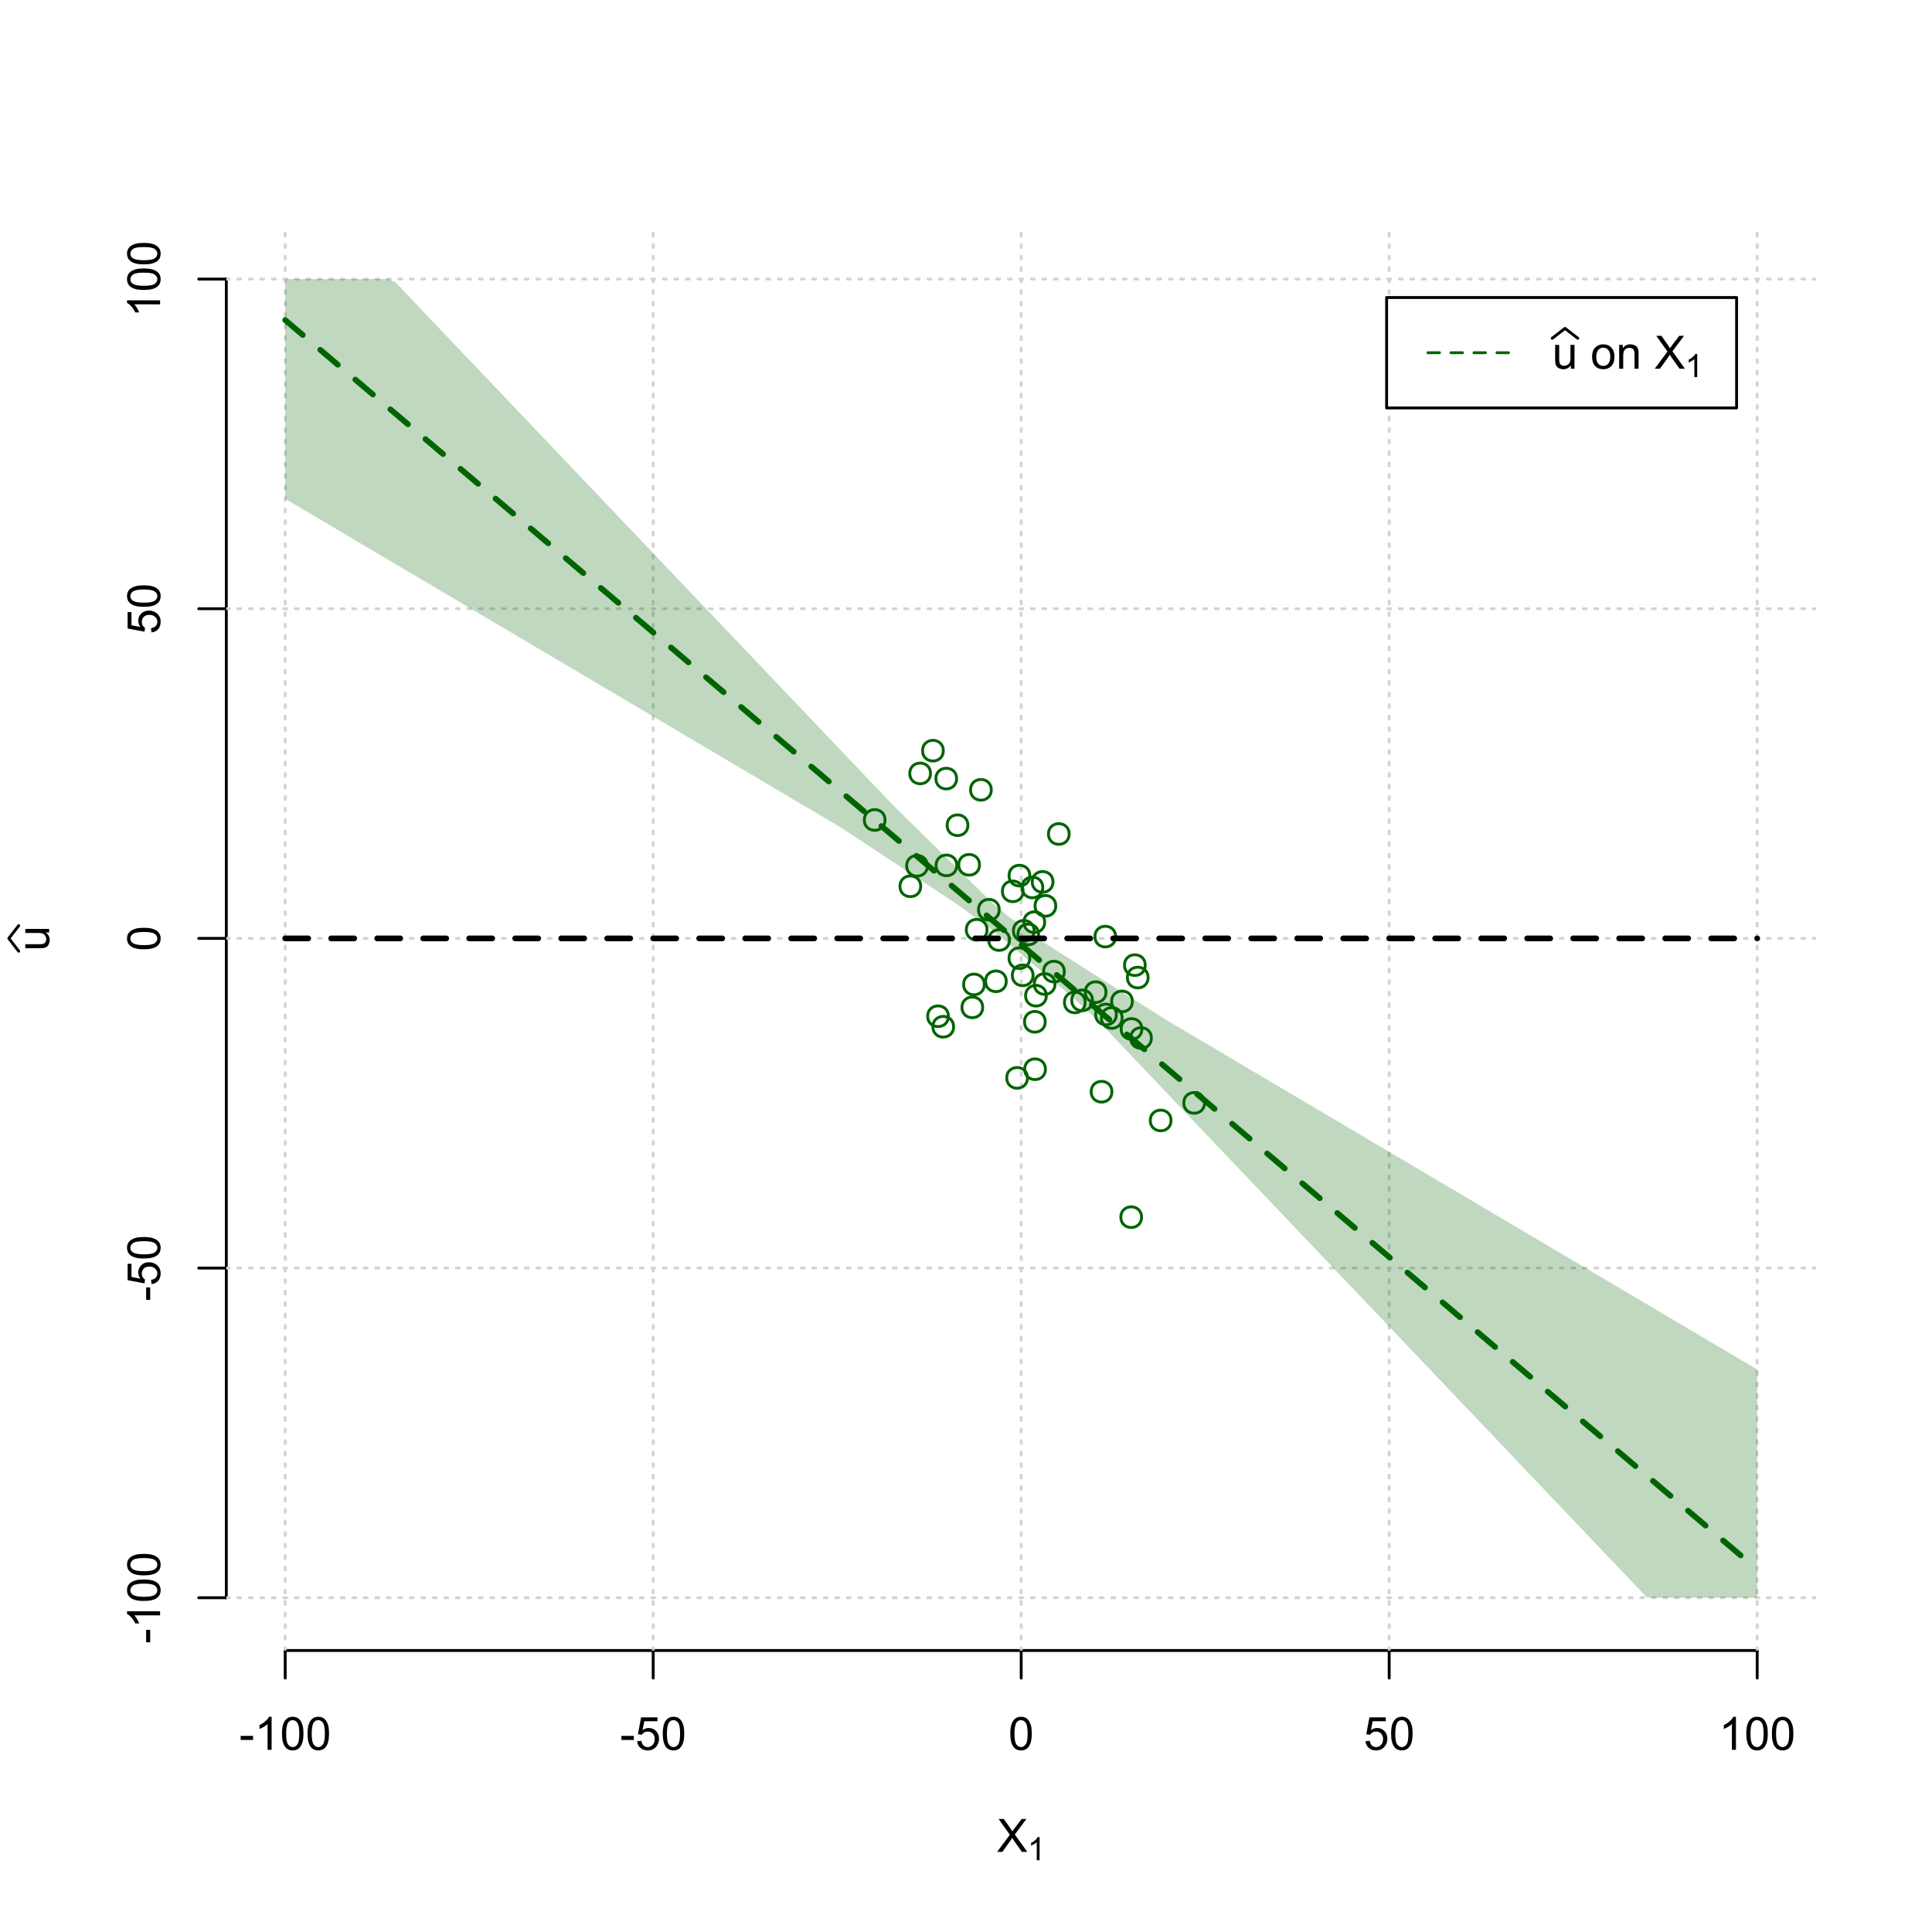 <?xml version="1.0" encoding="UTF-8"?>
<svg xmlns="http://www.w3.org/2000/svg" xmlns:xlink="http://www.w3.org/1999/xlink" width="504pt" height="504pt" viewBox="0 0 504 504" version="1.1">
<defs>
<g>
<symbol overflow="visible" id="glyph0-0">
<path style="stroke:none;" d="M 1.5 0 L 1.5 -7.5 L 7.5 -7.5 L 7.5 0 Z M 1.688 -0.188 L 7.312 -0.188 L 7.312 -7.312 L 1.688 -7.312 Z M 1.688 -0.188 "/>
</symbol>
<symbol overflow="visible" id="glyph0-1">
<path style="stroke:none;" d="M 0.055 0 L 3.375 -4.477 L 0.445 -8.59 L 1.797 -8.59 L 3.359 -6.387 C 3.68 -5.93 3.91 -5.578 4.047 -5.332 C 4.238 -5.645 4.465 -5.969 4.727 -6.312 L 6.457 -8.59 L 7.695 -8.59 L 4.676 -4.539 L 7.93 0 L 6.523 0 L 4.359 -3.062 C 4.238 -3.238 4.113 -3.43 3.984 -3.641 C 3.789 -3.324 3.652 -3.109 3.574 -2.992 L 1.418 0 Z M 0.055 0 "/>
</symbol>
<symbol overflow="visible" id="glyph0-2">
<path style="stroke:none;" d="M 0.383 -2.578 L 0.383 -3.641 L 3.621 -3.641 L 3.621 -2.578 Z M 0.383 -2.578 "/>
</symbol>
<symbol overflow="visible" id="glyph0-3">
<path style="stroke:none;" d="M 4.469 0 L 3.414 0 L 3.414 -6.719 C 3.16 -6.477 2.828 -6.234 2.414 -5.996 C 2 -5.75 1.629 -5.57 1.305 -5.449 L 1.305 -6.469 C 1.895 -6.742 2.41 -7.078 2.852 -7.477 C 3.293 -7.871 3.605 -8.254 3.789 -8.625 L 4.469 -8.625 Z M 4.469 0 "/>
</symbol>
<symbol overflow="visible" id="glyph0-4">
<path style="stroke:none;" d="M 0.5 -4.234 C 0.496 -5.246 0.602 -6.062 0.812 -6.688 C 1.02 -7.305 1.328 -7.785 1.742 -8.121 C 2.148 -8.457 2.668 -8.625 3.297 -8.625 C 3.758 -8.625 4.164 -8.531 4.512 -8.348 C 4.855 -8.16 5.141 -7.891 5.371 -7.543 C 5.594 -7.191 5.773 -6.766 5.906 -6.266 C 6.035 -5.762 6.098 -5.086 6.102 -4.234 C 6.098 -3.227 5.996 -2.414 5.789 -1.797 C 5.578 -1.176 5.266 -0.695 4.859 -0.359 C 4.445 -0.02 3.926 0.145 3.297 0.148 C 2.465 0.145 1.816 -0.148 1.348 -0.742 C 0.781 -1.457 0.496 -2.621 0.5 -4.234 Z M 1.582 -4.234 C 1.582 -2.824 1.746 -1.887 2.074 -1.418 C 2.402 -0.949 2.809 -0.715 3.297 -0.719 C 3.777 -0.715 4.184 -0.949 4.52 -1.422 C 4.848 -1.887 5.016 -2.824 5.016 -4.234 C 5.016 -5.648 4.848 -6.59 4.52 -7.055 C 4.184 -7.516 3.773 -7.746 3.289 -7.75 C 2.801 -7.746 2.414 -7.543 2.125 -7.137 C 1.762 -6.613 1.582 -5.645 1.582 -4.234 Z M 1.582 -4.234 "/>
</symbol>
<symbol overflow="visible" id="glyph0-5">
<path style="stroke:none;" d="M 0.5 -2.25 L 1.605 -2.344 C 1.684 -1.805 1.871 -1.398 2.176 -1.125 C 2.473 -0.852 2.836 -0.715 3.258 -0.719 C 3.766 -0.715 4.195 -0.906 4.547 -1.293 C 4.898 -1.672 5.074 -2.18 5.074 -2.82 C 5.074 -3.414 4.902 -3.891 4.566 -4.242 C 4.227 -4.59 3.785 -4.762 3.242 -4.766 C 2.898 -4.762 2.594 -4.684 2.32 -4.531 C 2.047 -4.375 1.832 -4.176 1.676 -3.93 L 0.688 -4.062 L 1.516 -8.473 L 5.789 -8.473 L 5.789 -7.465 L 2.359 -7.465 L 1.898 -5.156 C 2.414 -5.516 2.953 -5.695 3.523 -5.695 C 4.27 -5.695 4.902 -5.434 5.422 -4.914 C 5.934 -4.395 6.191 -3.727 6.195 -2.914 C 6.191 -2.133 5.965 -1.461 5.516 -0.898 C 4.961 -0.199 4.211 0.145 3.258 0.148 C 2.477 0.145 1.836 -0.07 1.344 -0.508 C 0.844 -0.941 0.562 -1.523 0.5 -2.25 Z M 0.5 -2.25 "/>
</symbol>
<symbol overflow="visible" id="glyph0-6">
<path style="stroke:none;" d="M 4.867 0 L 4.867 -0.914 C 4.379 -0.211 3.723 0.141 2.895 0.141 C 2.527 0.141 2.184 0.07 1.867 -0.07 C 1.547 -0.211 1.309 -0.387 1.156 -0.602 C 1 -0.812 0.895 -1.074 0.832 -1.383 C 0.785 -1.59 0.762 -1.918 0.766 -2.367 L 0.766 -6.223 L 1.82 -6.223 L 1.82 -2.773 C 1.816 -2.219 1.84 -1.848 1.887 -1.656 C 1.949 -1.379 2.09 -1.16 2.309 -1.004 C 2.523 -0.84 2.789 -0.762 3.105 -0.766 C 3.418 -0.762 3.715 -0.844 3.996 -1.008 C 4.273 -1.172 4.469 -1.391 4.586 -1.672 C 4.699 -1.949 4.758 -2.355 4.758 -2.891 L 4.758 -6.223 L 5.812 -6.223 L 5.812 0 Z M 4.867 0 "/>
</symbol>
<symbol overflow="visible" id="glyph0-7">
<path style="stroke:none;" d=""/>
</symbol>
<symbol overflow="visible" id="glyph0-8">
<path style="stroke:none;" d="M 0.398 -3.109 C 0.398 -4.262 0.719 -5.117 1.359 -5.672 C 1.895 -6.133 2.547 -6.363 3.316 -6.363 C 4.172 -6.363 4.871 -6.082 5.414 -5.52 C 5.953 -4.957 6.223 -4.184 6.227 -3.199 C 6.223 -2.398 6.102 -1.766 5.867 -1.309 C 5.625 -0.848 5.277 -0.492 4.82 -0.238 C 4.359 0.016 3.859 0.141 3.316 0.141 C 2.441 0.141 1.734 -0.137 1.203 -0.695 C 0.664 -1.254 0.398 -2.059 0.398 -3.109 Z M 1.484 -3.109 C 1.48 -2.309 1.656 -1.711 2.004 -1.32 C 2.348 -0.922 2.785 -0.727 3.316 -0.727 C 3.84 -0.727 4.273 -0.926 4.621 -1.324 C 4.969 -1.723 5.145 -2.328 5.145 -3.148 C 5.145 -3.914 4.969 -4.496 4.617 -4.895 C 4.266 -5.289 3.832 -5.488 3.316 -5.492 C 2.785 -5.488 2.348 -5.293 2.004 -4.898 C 1.656 -4.5 1.48 -3.902 1.484 -3.109 Z M 1.484 -3.109 "/>
</symbol>
<symbol overflow="visible" id="glyph0-9">
<path style="stroke:none;" d="M 0.789 0 L 0.789 -6.223 L 1.742 -6.223 L 1.742 -5.336 C 2.195 -6.02 2.855 -6.363 3.719 -6.363 C 4.09 -6.363 4.434 -6.293 4.754 -6.16 C 5.066 -6.023 5.305 -5.848 5.461 -5.633 C 5.617 -5.41 5.727 -5.152 5.789 -4.852 C 5.828 -4.656 5.848 -4.312 5.848 -3.828 L 5.848 0 L 4.793 0 L 4.793 -3.785 C 4.793 -4.215 4.75 -4.535 4.668 -4.75 C 4.586 -4.961 4.441 -5.129 4.234 -5.258 C 4.023 -5.383 3.777 -5.449 3.5 -5.449 C 3.047 -5.449 2.66 -5.305 2.332 -5.02 C 2.004 -4.734 1.84 -4.195 1.844 -3.398 L 1.844 0 Z M 0.789 0 "/>
</symbol>
<symbol overflow="visible" id="glyph1-0">
<path style="stroke:none;" d="M 1.051 0 L 1.051 -5.25 L 5.25 -5.25 L 5.25 0 Z M 1.18 -0.133 L 5.117 -0.133 L 5.117 -5.117 L 1.18 -5.117 Z M 1.18 -0.133 "/>
</symbol>
<symbol overflow="visible" id="glyph1-1">
<path style="stroke:none;" d="M 3.129 0 L 2.391 0 L 2.391 -4.703 C 2.211 -4.531 1.977 -4.363 1.691 -4.195 C 1.398 -4.023 1.141 -3.895 0.914 -3.812 L 0.914 -4.527 C 1.328 -4.719 1.688 -4.953 1.996 -5.234 C 2.305 -5.508 2.523 -5.777 2.652 -6.039 L 3.129 -6.039 Z M 3.129 0 "/>
</symbol>
<symbol overflow="visible" id="glyph2-0">
<path style="stroke:none;" d="M 0 -1.5 L -7.5 -1.5 L -7.5 -7.5 L 0 -7.5 Z M -0.188 -1.688 L -0.188 -7.312 L -7.312 -7.312 L -7.312 -1.688 Z M -0.188 -1.688 "/>
</symbol>
<symbol overflow="visible" id="glyph2-1">
<path style="stroke:none;" d="M 0 -4.867 L -0.914 -4.867 C -0.211 -4.379 0.141 -3.723 0.141 -2.895 C 0.141 -2.527 0.07 -2.184 -0.07 -1.867 C -0.211 -1.547 -0.387 -1.309 -0.598 -1.156 C -0.809 -1 -1.07 -0.895 -1.383 -0.832 C -1.59 -0.789 -1.918 -0.766 -2.367 -0.77 L -6.223 -0.77 L -6.223 -1.824 L -2.773 -1.824 C -2.219 -1.82 -1.848 -1.844 -1.656 -1.887 C -1.379 -1.949 -1.16 -2.09 -1.004 -2.309 C -0.84 -2.523 -0.762 -2.789 -0.766 -3.105 C -0.762 -3.418 -0.844 -3.715 -1.008 -3.996 C -1.172 -4.273 -1.391 -4.469 -1.672 -4.586 C -1.945 -4.699 -2.352 -4.758 -2.887 -4.758 L -6.223 -4.758 L -6.223 -5.812 L 0 -5.812 Z M 0 -4.867 "/>
</symbol>
<symbol overflow="visible" id="glyph2-2">
<path style="stroke:none;" d="M -2.578 -0.383 L -3.641 -0.383 L -3.641 -3.621 L -2.578 -3.621 Z M -2.578 -0.383 "/>
</symbol>
<symbol overflow="visible" id="glyph2-3">
<path style="stroke:none;" d="M 0 -4.469 L 0 -3.414 L -6.719 -3.418 C -6.477 -3.16 -6.234 -2.828 -5.996 -2.418 C -5.75 -2.004 -5.57 -1.633 -5.449 -1.309 L -6.469 -1.309 C -6.742 -1.895 -7.078 -2.41 -7.477 -2.852 C -7.871 -3.293 -8.254 -3.605 -8.625 -3.793 L -8.625 -4.473 Z M 0 -4.469 "/>
</symbol>
<symbol overflow="visible" id="glyph2-4">
<path style="stroke:none;" d="M -4.234 -0.5 C -5.246 -0.496 -6.062 -0.602 -6.688 -0.812 C -7.305 -1.02 -7.785 -1.328 -8.121 -1.742 C -8.457 -2.152 -8.625 -2.672 -8.625 -3.301 C -8.625 -3.758 -8.531 -4.164 -8.348 -4.512 C -8.16 -4.859 -7.891 -5.145 -7.543 -5.371 C -7.191 -5.594 -6.766 -5.773 -6.266 -5.906 C -5.762 -6.035 -5.086 -6.098 -4.234 -6.102 C -3.223 -6.098 -2.41 -5.996 -1.793 -5.789 C -1.176 -5.578 -0.695 -5.266 -0.359 -4.859 C -0.02 -4.445 0.145 -3.926 0.148 -3.297 C 0.145 -2.465 -0.148 -1.816 -0.742 -1.348 C -1.457 -0.781 -2.621 -0.496 -4.234 -0.5 Z M -4.234 -1.582 C -2.824 -1.582 -1.887 -1.746 -1.418 -2.074 C -0.949 -2.402 -0.715 -2.809 -0.719 -3.297 C -0.715 -3.777 -0.949 -4.184 -1.422 -4.52 C -1.887 -4.848 -2.824 -5.016 -4.234 -5.016 C -5.648 -5.016 -6.59 -4.848 -7.055 -4.52 C -7.516 -4.188 -7.746 -3.777 -7.75 -3.289 C -7.746 -2.801 -7.543 -2.414 -7.137 -2.129 C -6.613 -1.762 -5.645 -1.582 -4.234 -1.582 Z M -4.234 -1.582 "/>
</symbol>
<symbol overflow="visible" id="glyph2-5">
<path style="stroke:none;" d="M -2.25 -0.5 L -2.344 -1.605 C -1.805 -1.684 -1.398 -1.871 -1.125 -2.176 C -0.852 -2.473 -0.715 -2.836 -0.719 -3.258 C -0.715 -3.766 -0.906 -4.195 -1.293 -4.547 C -1.672 -4.898 -2.18 -5.074 -2.816 -5.074 C -3.414 -5.074 -3.891 -4.902 -4.242 -4.566 C -4.59 -4.227 -4.762 -3.785 -4.766 -3.242 C -4.762 -2.898 -4.684 -2.594 -4.531 -2.32 C -4.375 -2.047 -4.176 -1.832 -3.93 -1.676 L -4.062 -0.688 L -8.473 -1.52 L -8.473 -5.789 L -7.465 -5.789 L -7.465 -2.363 L -5.156 -1.898 C -5.516 -2.414 -5.695 -2.953 -5.695 -3.523 C -5.695 -4.27 -5.434 -4.902 -4.914 -5.422 C -4.395 -5.934 -3.727 -6.191 -2.91 -6.195 C -2.133 -6.191 -1.461 -5.965 -0.895 -5.516 C -0.199 -4.961 0.145 -4.211 0.148 -3.258 C 0.145 -2.477 -0.07 -1.836 -0.508 -1.344 C -0.941 -0.848 -1.523 -0.566 -2.25 -0.5 Z M -2.25 -0.5 "/>
</symbol>
</g>
<clipPath id="clip1">
  <path d="M 74 59.039 L 75 59.039 L 75 430.559 L 74 430.559 Z M 74 59.039 "/>
</clipPath>
<clipPath id="clip2">
  <path d="M 170 59.039 L 171 59.039 L 171 430.559 L 170 430.559 Z M 170 59.039 "/>
</clipPath>
<clipPath id="clip3">
  <path d="M 266 59.039 L 267 59.039 L 267 430.559 L 266 430.559 Z M 266 59.039 "/>
</clipPath>
<clipPath id="clip4">
  <path d="M 362 59.039 L 363 59.039 L 363 430.559 L 362 430.559 Z M 362 59.039 "/>
</clipPath>
<clipPath id="clip5">
  <path d="M 458 59.039 L 459 59.039 L 459 430.559 L 458 430.559 Z M 458 59.039 "/>
</clipPath>
<clipPath id="clip6">
  <path d="M 59.039 416 L 473.758 416 L 473.758 418 L 59.039 418 Z M 59.039 416 "/>
</clipPath>
<clipPath id="clip7">
  <path d="M 59.039 330 L 473.758 330 L 473.758 332 L 59.039 332 Z M 59.039 330 "/>
</clipPath>
<clipPath id="clip8">
  <path d="M 59.039 244 L 473.758 244 L 473.758 246 L 59.039 246 Z M 59.039 244 "/>
</clipPath>
<clipPath id="clip9">
  <path d="M 59.039 158 L 473.758 158 L 473.758 160 L 59.039 160 Z M 59.039 158 "/>
</clipPath>
<clipPath id="clip10">
  <path d="M 59.039 72 L 473.758 72 L 473.758 74 L 59.039 74 Z M 59.039 72 "/>
</clipPath>
</defs>
<g id="surface966">
<rect x="0" y="0" width="504" height="504" style="fill:rgb(100%,100%,100%);fill-opacity:1;stroke:none;"/>
<g style="fill:rgb(0%,0%,0%);fill-opacity:1;">
  <use xlink:href="#glyph0-1" x="260.062" y="483.102"/>
</g>
<g style="fill:rgb(0%,0%,0%);fill-opacity:1;">
  <use xlink:href="#glyph1-1" x="268.066" y="485.281"/>
</g>
<g style="fill:rgb(0%,0%,0%);fill-opacity:1;">
  <use xlink:href="#glyph2-1" x="12.82" y="248.137"/>
</g>
<path style="fill:none;stroke-width:0.75;stroke-linecap:round;stroke-linejoin:round;stroke:rgb(0%,0%,0%);stroke-opacity:1;stroke-miterlimit:10;" d="M 4.879 248.137 L 2.301 244.801 L 4.879 241.465 "/>
<path style="fill:none;stroke-width:0.75;stroke-linecap:round;stroke-linejoin:round;stroke:rgb(0%,0%,0%);stroke-opacity:1;stroke-miterlimit:10;" d="M 74.398 430.559 L 458.398 430.559 "/>
<path style="fill:none;stroke-width:0.75;stroke-linecap:round;stroke-linejoin:round;stroke:rgb(0%,0%,0%);stroke-opacity:1;stroke-miterlimit:10;" d="M 74.398 430.559 L 74.398 437.762 "/>
<path style="fill:none;stroke-width:0.75;stroke-linecap:round;stroke-linejoin:round;stroke:rgb(0%,0%,0%);stroke-opacity:1;stroke-miterlimit:10;" d="M 170.398 430.559 L 170.398 437.762 "/>
<path style="fill:none;stroke-width:0.75;stroke-linecap:round;stroke-linejoin:round;stroke:rgb(0%,0%,0%);stroke-opacity:1;stroke-miterlimit:10;" d="M 266.398 430.559 L 266.398 437.762 "/>
<path style="fill:none;stroke-width:0.75;stroke-linecap:round;stroke-linejoin:round;stroke:rgb(0%,0%,0%);stroke-opacity:1;stroke-miterlimit:10;" d="M 362.398 430.559 L 362.398 437.762 "/>
<path style="fill:none;stroke-width:0.75;stroke-linecap:round;stroke-linejoin:round;stroke:rgb(0%,0%,0%);stroke-opacity:1;stroke-miterlimit:10;" d="M 458.398 430.559 L 458.398 437.762 "/>
<g style="fill:rgb(0%,0%,0%);fill-opacity:1;">
  <use xlink:href="#glyph0-2" x="62.391" y="456.48"/>
  <use xlink:href="#glyph0-3" x="66.387" y="456.48"/>
  <use xlink:href="#glyph0-4" x="73.061" y="456.48"/>
  <use xlink:href="#glyph0-4" x="79.734" y="456.48"/>
</g>
<g style="fill:rgb(0%,0%,0%);fill-opacity:1;">
  <use xlink:href="#glyph0-2" x="161.727" y="456.48"/>
  <use xlink:href="#glyph0-5" x="165.723" y="456.48"/>
  <use xlink:href="#glyph0-4" x="172.396" y="456.48"/>
</g>
<g style="fill:rgb(0%,0%,0%);fill-opacity:1;">
  <use xlink:href="#glyph0-4" x="263.062" y="456.48"/>
</g>
<g style="fill:rgb(0%,0%,0%);fill-opacity:1;">
  <use xlink:href="#glyph0-5" x="355.727" y="456.48"/>
  <use xlink:href="#glyph0-4" x="362.4" y="456.48"/>
</g>
<g style="fill:rgb(0%,0%,0%);fill-opacity:1;">
  <use xlink:href="#glyph0-3" x="448.387" y="456.48"/>
  <use xlink:href="#glyph0-4" x="455.061" y="456.48"/>
  <use xlink:href="#glyph0-4" x="461.734" y="456.48"/>
</g>
<path style="fill:none;stroke-width:0.75;stroke-linecap:round;stroke-linejoin:round;stroke:rgb(0%,0%,0%);stroke-opacity:1;stroke-miterlimit:10;" d="M 59.039 416.801 L 59.039 72.801 "/>
<path style="fill:none;stroke-width:0.75;stroke-linecap:round;stroke-linejoin:round;stroke:rgb(0%,0%,0%);stroke-opacity:1;stroke-miterlimit:10;" d="M 59.039 416.801 L 51.84 416.801 "/>
<path style="fill:none;stroke-width:0.75;stroke-linecap:round;stroke-linejoin:round;stroke:rgb(0%,0%,0%);stroke-opacity:1;stroke-miterlimit:10;" d="M 59.039 330.801 L 51.84 330.801 "/>
<path style="fill:none;stroke-width:0.75;stroke-linecap:round;stroke-linejoin:round;stroke:rgb(0%,0%,0%);stroke-opacity:1;stroke-miterlimit:10;" d="M 59.039 244.801 L 51.84 244.801 "/>
<path style="fill:none;stroke-width:0.75;stroke-linecap:round;stroke-linejoin:round;stroke:rgb(0%,0%,0%);stroke-opacity:1;stroke-miterlimit:10;" d="M 59.039 158.801 L 51.84 158.801 "/>
<path style="fill:none;stroke-width:0.75;stroke-linecap:round;stroke-linejoin:round;stroke:rgb(0%,0%,0%);stroke-opacity:1;stroke-miterlimit:10;" d="M 59.039 72.801 L 51.84 72.801 "/>
<g style="fill:rgb(0%,0%,0%);fill-opacity:1;">
  <use xlink:href="#glyph2-2" x="41.762" y="428.809"/>
  <use xlink:href="#glyph2-3" x="41.762" y="424.812"/>
  <use xlink:href="#glyph2-4" x="41.762" y="418.139"/>
  <use xlink:href="#glyph2-4" x="41.762" y="411.465"/>
</g>
<g style="fill:rgb(0%,0%,0%);fill-opacity:1;">
  <use xlink:href="#glyph2-2" x="41.762" y="339.473"/>
  <use xlink:href="#glyph2-5" x="41.762" y="335.477"/>
  <use xlink:href="#glyph2-4" x="41.762" y="328.803"/>
</g>
<g style="fill:rgb(0%,0%,0%);fill-opacity:1;">
  <use xlink:href="#glyph2-4" x="41.762" y="248.137"/>
</g>
<g style="fill:rgb(0%,0%,0%);fill-opacity:1;">
  <use xlink:href="#glyph2-5" x="41.762" y="165.473"/>
  <use xlink:href="#glyph2-4" x="41.762" y="158.799"/>
</g>
<g style="fill:rgb(0%,0%,0%);fill-opacity:1;">
  <use xlink:href="#glyph2-3" x="41.762" y="82.812"/>
  <use xlink:href="#glyph2-4" x="41.762" y="76.139"/>
  <use xlink:href="#glyph2-4" x="41.762" y="69.465"/>
</g>
<g clip-path="url(#clip1)" clip-rule="nonzero">
<path style="fill:none;stroke-width:0.75;stroke-linecap:round;stroke-linejoin:round;stroke:rgb(82.745%,82.745%,82.745%);stroke-opacity:1;stroke-dasharray:0.75,2.25;stroke-miterlimit:10;" d="M 74.398 430.559 L 74.398 59.039 "/>
</g>
<g clip-path="url(#clip2)" clip-rule="nonzero">
<path style="fill:none;stroke-width:0.75;stroke-linecap:round;stroke-linejoin:round;stroke:rgb(82.745%,82.745%,82.745%);stroke-opacity:1;stroke-dasharray:0.75,2.25;stroke-miterlimit:10;" d="M 170.398 430.559 L 170.398 59.039 "/>
</g>
<g clip-path="url(#clip3)" clip-rule="nonzero">
<path style="fill:none;stroke-width:0.75;stroke-linecap:round;stroke-linejoin:round;stroke:rgb(82.745%,82.745%,82.745%);stroke-opacity:1;stroke-dasharray:0.75,2.25;stroke-miterlimit:10;" d="M 266.398 430.559 L 266.398 59.039 "/>
</g>
<g clip-path="url(#clip4)" clip-rule="nonzero">
<path style="fill:none;stroke-width:0.75;stroke-linecap:round;stroke-linejoin:round;stroke:rgb(82.745%,82.745%,82.745%);stroke-opacity:1;stroke-dasharray:0.75,2.25;stroke-miterlimit:10;" d="M 362.398 430.559 L 362.398 59.039 "/>
</g>
<g clip-path="url(#clip5)" clip-rule="nonzero">
<path style="fill:none;stroke-width:0.75;stroke-linecap:round;stroke-linejoin:round;stroke:rgb(82.745%,82.745%,82.745%);stroke-opacity:1;stroke-dasharray:0.75,2.25;stroke-miterlimit:10;" d="M 458.398 430.559 L 458.398 59.039 "/>
</g>
<g clip-path="url(#clip6)" clip-rule="nonzero">
<path style="fill:none;stroke-width:0.75;stroke-linecap:round;stroke-linejoin:round;stroke:rgb(82.745%,82.745%,82.745%);stroke-opacity:1;stroke-dasharray:0.75,2.25;stroke-miterlimit:10;" d="M 59.039 416.801 L 473.762 416.801 "/>
</g>
<g clip-path="url(#clip7)" clip-rule="nonzero">
<path style="fill:none;stroke-width:0.75;stroke-linecap:round;stroke-linejoin:round;stroke:rgb(82.745%,82.745%,82.745%);stroke-opacity:1;stroke-dasharray:0.75,2.25;stroke-miterlimit:10;" d="M 59.039 330.801 L 473.762 330.801 "/>
</g>
<g clip-path="url(#clip8)" clip-rule="nonzero">
<path style="fill:none;stroke-width:0.75;stroke-linecap:round;stroke-linejoin:round;stroke:rgb(82.745%,82.745%,82.745%);stroke-opacity:1;stroke-dasharray:0.75,2.25;stroke-miterlimit:10;" d="M 59.039 244.801 L 473.762 244.801 "/>
</g>
<g clip-path="url(#clip9)" clip-rule="nonzero">
<path style="fill:none;stroke-width:0.75;stroke-linecap:round;stroke-linejoin:round;stroke:rgb(82.745%,82.745%,82.745%);stroke-opacity:1;stroke-dasharray:0.75,2.25;stroke-miterlimit:10;" d="M 59.039 158.801 L 473.762 158.801 "/>
</g>
<g clip-path="url(#clip10)" clip-rule="nonzero">
<path style="fill:none;stroke-width:0.75;stroke-linecap:round;stroke-linejoin:round;stroke:rgb(82.745%,82.745%,82.745%);stroke-opacity:1;stroke-dasharray:0.75,2.25;stroke-miterlimit:10;" d="M 59.039 72.801 L 473.762 72.801 "/>
</g>
<path style=" stroke:none;fill-rule:nonzero;fill:rgb(0%,39.216%,0%);fill-opacity:0.251;" d="M 74.398 72.801 L 101.281 72.801 L 103.199 73.695 L 105.121 75.711 L 107.039 77.73 L 108.961 79.746 L 110.879 81.766 L 112.801 83.781 L 114.719 85.801 L 116.641 87.816 L 118.559 89.836 L 120.48 91.852 L 122.398 93.871 L 124.32 95.887 L 126.238 97.906 L 128.16 99.922 L 130.078 101.941 L 132 103.957 L 133.922 105.977 L 135.84 107.992 L 137.762 110.012 L 139.68 112.027 L 141.602 114.047 L 143.52 116.062 L 145.441 118.082 L 147.359 120.098 L 149.281 122.117 L 151.199 124.133 L 153.121 126.152 L 155.039 128.168 L 156.961 130.188 L 158.879 132.203 L 160.801 134.223 L 162.719 136.242 L 164.641 138.258 L 166.559 140.277 L 168.48 142.293 L 170.398 144.312 L 172.32 146.328 L 174.238 148.348 L 176.16 150.363 L 178.078 152.383 L 180 154.398 L 181.922 156.418 L 183.84 158.434 L 185.762 160.453 L 187.68 162.469 L 189.602 164.488 L 191.52 166.504 L 193.441 168.523 L 195.359 170.539 L 197.281 172.559 L 199.199 174.574 L 201.121 176.594 L 203.039 178.609 L 204.961 180.629 L 206.879 182.645 L 208.801 184.664 L 210.719 186.68 L 212.641 188.699 L 214.559 190.715 L 216.48 192.734 L 218.398 194.75 L 220.32 196.77 L 222.238 198.785 L 224.16 200.805 L 226.078 202.82 L 228 204.84 L 229.922 206.855 L 231.84 208.875 L 233.762 210.824 L 235.68 212.715 L 237.602 214.605 L 239.52 216.492 L 241.441 218.383 L 243.359 220.273 L 245.281 222.164 L 247.199 224.051 L 249.121 225.941 L 251.039 227.832 L 252.961 229.723 L 254.879 231.613 L 256.801 233.5 L 258.719 235.375 L 260.641 237.031 L 262.559 238.688 L 264.48 240.113 L 266.398 241.512 L 268.32 242.91 L 270.238 244.309 L 272.16 245.707 L 274.078 247.012 L 277.922 249.441 L 279.84 250.656 L 281.762 251.867 L 283.68 253.082 L 285.602 254.297 L 287.52 255.512 L 289.441 256.723 L 291.359 257.938 L 293.281 259.152 L 295.199 260.367 L 297.121 261.578 L 299.039 262.793 L 300.961 264.008 L 302.879 265.223 L 304.801 266.406 L 306.719 267.543 L 308.641 268.68 L 310.559 269.816 L 312.48 270.949 L 314.398 272.086 L 316.32 273.223 L 318.238 274.359 L 320.16 275.492 L 322.078 276.629 L 325.922 278.902 L 327.84 280.035 L 329.762 281.172 L 331.68 282.309 L 333.602 283.441 L 335.52 284.578 L 337.441 285.715 L 339.359 286.852 L 341.281 287.984 L 343.199 289.121 L 345.121 290.258 L 347.039 291.395 L 348.961 292.527 L 350.879 293.664 L 352.801 294.801 L 354.719 295.938 L 356.641 297.07 L 358.559 298.207 L 360.48 299.344 L 362.398 300.477 L 364.32 301.613 L 366.238 302.75 L 368.16 303.887 L 370.078 305.02 L 373.922 307.293 L 375.84 308.43 L 377.762 309.562 L 379.68 310.699 L 381.602 311.836 L 383.52 312.973 L 385.441 314.105 L 387.359 315.242 L 389.281 316.379 L 391.199 317.512 L 393.121 318.648 L 395.039 319.785 L 396.961 320.922 L 398.879 322.055 L 400.801 323.191 L 402.719 324.328 L 404.641 325.465 L 406.559 326.598 L 408.48 327.734 L 410.398 328.871 L 412.32 330.008 L 414.238 331.141 L 416.16 332.277 L 418.078 333.414 L 420 334.551 L 421.922 335.684 L 423.84 336.82 L 425.762 337.957 L 427.68 339.09 L 429.602 340.227 L 431.52 341.363 L 433.441 342.5 L 435.359 343.633 L 437.281 344.77 L 439.199 345.906 L 441.121 347.043 L 443.039 348.176 L 444.961 349.312 L 446.879 350.449 L 448.801 351.586 L 450.719 352.719 L 452.641 353.855 L 454.559 354.992 L 456.48 356.125 L 458.398 357.262 L 458.398 416.801 L 431.52 416.801 L 429.602 416.691 L 427.68 414.672 L 425.762 412.656 L 423.84 410.637 L 421.922 408.621 L 420 406.602 L 418.078 404.586 L 416.16 402.566 L 414.238 400.551 L 412.32 398.531 L 410.398 396.516 L 408.48 394.496 L 406.559 392.48 L 404.641 390.461 L 402.719 388.445 L 400.801 386.426 L 398.879 384.41 L 396.961 382.391 L 395.039 380.375 L 393.121 378.355 L 391.199 376.34 L 389.281 374.32 L 387.359 372.305 L 385.441 370.285 L 383.52 368.27 L 381.602 366.25 L 379.68 364.23 L 377.762 362.215 L 375.84 360.195 L 373.922 358.18 L 372 356.16 L 370.078 354.145 L 368.16 352.125 L 366.238 350.109 L 364.32 348.09 L 362.398 346.074 L 360.48 344.055 L 358.559 342.039 L 356.641 340.02 L 354.719 338.004 L 352.801 335.984 L 350.879 333.969 L 348.961 331.949 L 347.039 329.934 L 345.121 327.914 L 343.199 325.898 L 341.281 323.879 L 339.359 321.863 L 337.441 319.844 L 335.52 317.828 L 333.602 315.809 L 331.68 313.793 L 329.762 311.773 L 327.84 309.758 L 325.922 307.738 L 324 305.723 L 322.078 303.703 L 320.16 301.688 L 318.238 299.668 L 316.32 297.652 L 314.398 295.633 L 312.48 293.617 L 310.559 291.598 L 308.641 289.582 L 306.719 287.562 L 304.801 285.543 L 302.879 283.527 L 300.961 281.508 L 299.039 279.492 L 297.121 277.473 L 295.199 275.457 L 293.281 273.438 L 291.359 271.422 L 289.441 269.402 L 287.52 267.387 L 285.602 265.504 L 283.68 263.727 L 281.762 261.945 L 279.84 260.172 L 277.922 258.562 L 274.078 255.352 L 272.16 253.746 L 270.238 252.141 L 268.32 250.535 L 266.398 248.926 L 264.48 247.32 L 262.559 245.715 L 260.641 244.109 L 258.719 242.543 L 256.801 241.121 L 254.879 239.699 L 252.961 238.277 L 251.039 236.855 L 249.121 235.512 L 247.199 234.246 L 245.281 232.977 L 243.359 231.707 L 241.441 230.441 L 239.52 229.172 L 237.602 227.906 L 235.68 226.637 L 233.762 225.367 L 231.84 224.102 L 229.922 222.832 L 228 221.562 L 226.078 220.297 L 224.16 219.027 L 222.238 217.762 L 220.32 216.492 L 218.398 215.305 L 216.48 214.168 L 214.559 213.031 L 212.641 211.895 L 210.719 210.758 L 208.801 209.625 L 206.879 208.488 L 204.961 207.352 L 203.039 206.215 L 201.121 205.082 L 199.199 203.945 L 197.281 202.809 L 195.359 201.676 L 193.441 200.539 L 191.52 199.402 L 189.602 198.266 L 187.68 197.133 L 185.762 195.996 L 183.84 194.859 L 181.922 193.723 L 180 192.59 L 178.078 191.453 L 176.16 190.316 L 174.238 189.18 L 172.32 188.047 L 170.398 186.91 L 168.48 185.773 L 166.559 184.641 L 164.641 183.504 L 162.719 182.367 L 160.801 181.23 L 158.879 180.098 L 156.961 178.961 L 155.039 177.824 L 153.121 176.688 L 151.199 175.555 L 149.281 174.418 L 147.359 173.281 L 145.441 172.145 L 143.52 171.012 L 141.602 169.875 L 139.68 168.738 L 137.762 167.602 L 135.84 166.469 L 133.922 165.332 L 132 164.195 L 130.078 163.062 L 128.16 161.926 L 126.238 160.789 L 124.32 159.652 L 122.398 158.52 L 120.48 157.383 L 118.559 156.246 L 116.641 155.109 L 114.719 153.977 L 112.801 152.84 L 110.879 151.703 L 108.961 150.566 L 107.039 149.434 L 105.121 148.297 L 103.199 147.16 L 101.281 146.027 L 99.359 144.891 L 97.441 143.754 L 95.52 142.617 L 93.602 141.484 L 91.68 140.348 L 89.762 139.211 L 87.84 138.074 L 85.922 136.941 L 82.078 134.668 L 80.16 133.531 L 78.238 132.398 L 76.32 131.262 L 74.398 130.125 Z M 74.398 72.801 "/>
<path style="fill:none;stroke-width:0.75;stroke-linecap:round;stroke-linejoin:round;stroke:rgb(0%,39.216%,0%);stroke-opacity:1;stroke-miterlimit:10;" d="M 255.516 225.602 C 255.516 229.199 250.117 229.199 250.117 225.602 C 250.117 222 255.516 222 255.516 225.602 "/>
<path style="fill:none;stroke-width:0.75;stroke-linecap:round;stroke-linejoin:round;stroke:rgb(0%,39.216%,0%);stroke-opacity:1;stroke-miterlimit:10;" d="M 246.074 195.828 C 246.074 199.426 240.676 199.426 240.676 195.828 C 240.676 192.227 246.074 192.227 246.074 195.828 "/>
<path style="fill:none;stroke-width:0.75;stroke-linecap:round;stroke-linejoin:round;stroke:rgb(0%,39.216%,0%);stroke-opacity:1;stroke-miterlimit:10;" d="M 263.336 245.234 C 263.336 248.832 257.938 248.832 257.938 245.234 C 257.938 241.633 263.336 241.633 263.336 245.234 "/>
<path style="fill:none;stroke-width:0.75;stroke-linecap:round;stroke-linejoin:round;stroke:rgb(0%,39.216%,0%);stroke-opacity:1;stroke-miterlimit:10;" d="M 256.781 256.812 C 256.781 260.41 251.379 260.41 251.379 256.812 C 251.379 253.211 256.781 253.211 256.781 256.812 "/>
<path style="fill:none;stroke-width:0.75;stroke-linecap:round;stroke-linejoin:round;stroke:rgb(0%,39.216%,0%);stroke-opacity:1;stroke-miterlimit:10;" d="M 291.219 264.648 C 291.219 268.246 285.82 268.246 285.82 264.648 C 285.82 261.047 291.219 261.047 291.219 264.648 "/>
<path style="fill:none;stroke-width:0.75;stroke-linecap:round;stroke-linejoin:round;stroke:rgb(0%,39.216%,0%);stroke-opacity:1;stroke-miterlimit:10;" d="M 258.594 206.043 C 258.594 209.641 253.191 209.641 253.191 206.043 C 253.191 202.441 258.594 202.441 258.594 206.043 "/>
<path style="fill:none;stroke-width:0.75;stroke-linecap:round;stroke-linejoin:round;stroke:rgb(0%,39.216%,0%);stroke-opacity:1;stroke-miterlimit:10;" d="M 269.488 254.438 C 269.488 258.039 264.09 258.039 264.09 254.438 C 264.09 250.836 269.488 250.836 269.488 254.438 "/>
<path style="fill:none;stroke-width:0.75;stroke-linecap:round;stroke-linejoin:round;stroke:rgb(0%,39.216%,0%);stroke-opacity:1;stroke-miterlimit:10;" d="M 283.086 261.5 C 283.086 265.102 277.688 265.102 277.688 261.5 C 277.688 257.898 283.086 257.898 283.086 261.5 "/>
<path style="fill:none;stroke-width:0.75;stroke-linecap:round;stroke-linejoin:round;stroke:rgb(0%,39.216%,0%);stroke-opacity:1;stroke-miterlimit:10;" d="M 272.523 240.566 C 272.523 244.164 267.125 244.164 267.125 240.566 C 267.125 236.965 272.523 236.965 272.523 240.566 "/>
<path style="fill:none;stroke-width:0.75;stroke-linecap:round;stroke-linejoin:round;stroke:rgb(0%,39.216%,0%);stroke-opacity:1;stroke-miterlimit:10;" d="M 242.734 201.762 C 242.734 205.363 237.336 205.363 237.336 201.762 C 237.336 198.164 242.734 198.164 242.734 201.762 "/>
<path style="fill:none;stroke-width:0.75;stroke-linecap:round;stroke-linejoin:round;stroke:rgb(0%,39.216%,0%);stroke-opacity:1;stroke-miterlimit:10;" d="M 272.664 266.559 C 272.664 270.156 267.266 270.156 267.266 266.559 C 267.266 262.957 272.664 262.957 272.664 266.559 "/>
<path style="fill:none;stroke-width:0.75;stroke-linecap:round;stroke-linejoin:round;stroke:rgb(0%,39.216%,0%);stroke-opacity:1;stroke-miterlimit:10;" d="M 272.949 259.75 C 272.949 263.352 267.547 263.352 267.547 259.75 C 267.547 256.152 272.949 256.152 272.949 259.75 "/>
<path style="fill:none;stroke-width:0.75;stroke-linecap:round;stroke-linejoin:round;stroke:rgb(0%,39.216%,0%);stroke-opacity:1;stroke-miterlimit:10;" d="M 249.547 203.109 C 249.547 206.711 244.148 206.711 244.148 203.109 C 244.148 199.512 249.547 199.512 249.547 203.109 "/>
<path style="fill:none;stroke-width:0.75;stroke-linecap:round;stroke-linejoin:round;stroke:rgb(0%,39.216%,0%);stroke-opacity:1;stroke-miterlimit:10;" d="M 257.488 242.543 C 257.488 246.145 252.086 246.145 252.086 242.543 C 252.086 238.941 257.488 238.941 257.488 242.543 "/>
<path style="fill:none;stroke-width:0.75;stroke-linecap:round;stroke-linejoin:round;stroke:rgb(0%,39.216%,0%);stroke-opacity:1;stroke-miterlimit:10;" d="M 297.875 268.43 C 297.875 272.027 292.477 272.027 292.477 268.43 C 292.477 264.828 297.875 264.828 297.875 268.43 "/>
<path style="fill:none;stroke-width:0.75;stroke-linecap:round;stroke-linejoin:round;stroke:rgb(0%,39.216%,0%);stroke-opacity:1;stroke-miterlimit:10;" d="M 305.484 292.297 C 305.484 295.895 300.082 295.895 300.082 292.297 C 300.082 288.695 305.484 288.695 305.484 292.297 "/>
<path style="fill:none;stroke-width:0.75;stroke-linecap:round;stroke-linejoin:round;stroke:rgb(0%,39.216%,0%);stroke-opacity:1;stroke-miterlimit:10;" d="M 268.633 249.957 C 268.633 253.559 263.23 253.559 263.23 249.957 C 263.23 246.355 268.633 246.355 268.633 249.957 "/>
<path style="fill:none;stroke-width:0.75;stroke-linecap:round;stroke-linejoin:round;stroke:rgb(0%,39.216%,0%);stroke-opacity:1;stroke-miterlimit:10;" d="M 275.219 256.699 C 275.219 260.297 269.82 260.297 269.82 256.699 C 269.82 253.098 275.219 253.098 275.219 256.699 "/>
<path style="fill:none;stroke-width:0.75;stroke-linecap:round;stroke-linejoin:round;stroke:rgb(0%,39.216%,0%);stroke-opacity:1;stroke-miterlimit:10;" d="M 248.762 267.852 C 248.762 271.449 243.363 271.449 243.363 267.852 C 243.363 264.25 248.762 264.25 248.762 267.852 "/>
<path style="fill:none;stroke-width:0.75;stroke-linecap:round;stroke-linejoin:round;stroke:rgb(0%,39.216%,0%);stroke-opacity:1;stroke-miterlimit:10;" d="M 277.641 253.461 C 277.641 257.059 272.238 257.059 272.238 253.461 C 272.238 249.859 277.641 249.859 277.641 253.461 "/>
<path style="fill:none;stroke-width:0.75;stroke-linecap:round;stroke-linejoin:round;stroke:rgb(0%,39.216%,0%);stroke-opacity:1;stroke-miterlimit:10;" d="M 268.641 228.418 C 268.641 232.02 263.238 232.02 263.238 228.418 C 263.238 224.816 268.641 224.816 268.641 228.418 "/>
<path style="fill:none;stroke-width:0.75;stroke-linecap:round;stroke-linejoin:round;stroke:rgb(0%,39.216%,0%);stroke-opacity:1;stroke-miterlimit:10;" d="M 241.926 225.863 C 241.926 229.461 236.527 229.461 236.527 225.863 C 236.527 222.262 241.926 222.262 241.926 225.863 "/>
<path style="fill:none;stroke-width:0.75;stroke-linecap:round;stroke-linejoin:round;stroke:rgb(0%,39.216%,0%);stroke-opacity:1;stroke-miterlimit:10;" d="M 268.035 281.184 C 268.035 284.785 262.633 284.785 262.633 281.184 C 262.633 277.582 268.035 277.582 268.035 281.184 "/>
<path style="fill:none;stroke-width:0.75;stroke-linecap:round;stroke-linejoin:round;stroke:rgb(0%,39.216%,0%);stroke-opacity:1;stroke-miterlimit:10;" d="M 260.664 237.324 C 260.664 240.922 255.266 240.922 255.266 237.324 C 255.266 233.723 260.664 233.723 260.664 237.324 "/>
<path style="fill:none;stroke-width:0.75;stroke-linecap:round;stroke-linejoin:round;stroke:rgb(0%,39.216%,0%);stroke-opacity:1;stroke-miterlimit:10;" d="M 298.754 251.773 C 298.754 255.375 293.352 255.375 293.352 251.773 C 293.352 248.172 298.754 248.172 298.754 251.773 "/>
<path style="fill:none;stroke-width:0.75;stroke-linecap:round;stroke-linejoin:round;stroke:rgb(0%,39.216%,0%);stroke-opacity:1;stroke-miterlimit:10;" d="M 295.395 261.234 C 295.395 264.836 289.996 264.836 289.996 261.234 C 289.996 257.637 295.395 257.637 295.395 261.234 "/>
<path style="fill:none;stroke-width:0.75;stroke-linecap:round;stroke-linejoin:round;stroke:rgb(0%,39.216%,0%);stroke-opacity:1;stroke-miterlimit:10;" d="M 292.727 265.559 C 292.727 269.16 287.328 269.16 287.328 265.559 C 287.328 261.961 292.727 261.961 292.727 265.559 "/>
<path style="fill:none;stroke-width:0.75;stroke-linecap:round;stroke-linejoin:round;stroke:rgb(0%,39.216%,0%);stroke-opacity:1;stroke-miterlimit:10;" d="M 272.02 231.508 C 272.02 235.109 266.617 235.109 266.617 231.508 C 266.617 227.906 272.02 227.906 272.02 231.508 "/>
<path style="fill:none;stroke-width:0.75;stroke-linecap:round;stroke-linejoin:round;stroke:rgb(0%,39.216%,0%);stroke-opacity:1;stroke-miterlimit:10;" d="M 252.488 215.277 C 252.488 218.875 247.086 218.875 247.086 215.277 C 247.086 211.676 252.488 211.676 252.488 215.277 "/>
<path style="fill:none;stroke-width:0.75;stroke-linecap:round;stroke-linejoin:round;stroke:rgb(0%,39.216%,0%);stroke-opacity:1;stroke-miterlimit:10;" d="M 230.879 213.906 C 230.879 217.504 225.48 217.504 225.48 213.906 C 225.48 210.305 230.879 210.305 230.879 213.906 "/>
<path style="fill:none;stroke-width:0.75;stroke-linecap:round;stroke-linejoin:round;stroke:rgb(0%,39.216%,0%);stroke-opacity:1;stroke-miterlimit:10;" d="M 278.91 217.562 C 278.91 221.164 273.512 221.164 273.512 217.562 C 273.512 213.965 278.91 213.965 278.91 217.562 "/>
<path style="fill:none;stroke-width:0.75;stroke-linecap:round;stroke-linejoin:round;stroke:rgb(0%,39.216%,0%);stroke-opacity:1;stroke-miterlimit:10;" d="M 299.504 255.016 C 299.504 258.617 294.105 258.617 294.105 255.016 C 294.105 251.414 299.504 251.414 299.504 255.016 "/>
<path style="fill:none;stroke-width:0.75;stroke-linecap:round;stroke-linejoin:round;stroke:rgb(0%,39.216%,0%);stroke-opacity:1;stroke-miterlimit:10;" d="M 314.227 287.711 C 314.227 291.312 308.824 291.312 308.824 287.711 C 308.824 284.113 314.227 284.113 314.227 287.711 "/>
<path style="fill:none;stroke-width:0.75;stroke-linecap:round;stroke-linejoin:round;stroke:rgb(0%,39.216%,0%);stroke-opacity:1;stroke-miterlimit:10;" d="M 256.348 262.789 C 256.348 266.391 250.949 266.391 250.949 262.789 C 250.949 259.191 256.348 259.191 256.348 262.789 "/>
<path style="fill:none;stroke-width:0.75;stroke-linecap:round;stroke-linejoin:round;stroke:rgb(0%,39.216%,0%);stroke-opacity:1;stroke-miterlimit:10;" d="M 284.988 260.965 C 284.988 264.566 279.586 264.566 279.586 260.965 C 279.586 257.367 284.988 257.367 284.988 260.965 "/>
<path style="fill:none;stroke-width:0.75;stroke-linecap:round;stroke-linejoin:round;stroke:rgb(0%,39.216%,0%);stroke-opacity:1;stroke-miterlimit:10;" d="M 275.414 236.316 C 275.414 239.918 270.016 239.918 270.016 236.316 C 270.016 232.715 275.414 232.715 275.414 236.316 "/>
<path style="fill:none;stroke-width:0.75;stroke-linecap:round;stroke-linejoin:round;stroke:rgb(0%,39.216%,0%);stroke-opacity:1;stroke-miterlimit:10;" d="M 269.773 242.82 C 269.773 246.422 264.375 246.422 264.375 242.82 C 264.375 239.223 269.773 239.223 269.773 242.82 "/>
<path style="fill:none;stroke-width:0.75;stroke-linecap:round;stroke-linejoin:round;stroke:rgb(0%,39.216%,0%);stroke-opacity:1;stroke-miterlimit:10;" d="M 291.039 244.328 C 291.039 247.93 285.641 247.93 285.641 244.328 C 285.641 240.73 291.039 240.73 291.039 244.328 "/>
<path style="fill:none;stroke-width:0.75;stroke-linecap:round;stroke-linejoin:round;stroke:rgb(0%,39.216%,0%);stroke-opacity:1;stroke-miterlimit:10;" d="M 288.523 258.824 C 288.523 262.422 283.121 262.422 283.121 258.824 C 283.121 255.223 288.523 255.223 288.523 258.824 "/>
<path style="fill:none;stroke-width:0.75;stroke-linecap:round;stroke-linejoin:round;stroke:rgb(0%,39.216%,0%);stroke-opacity:1;stroke-miterlimit:10;" d="M 240.18 231.207 C 240.18 234.809 234.777 234.809 234.777 231.207 C 234.777 227.609 240.18 227.609 240.18 231.207 "/>
<path style="fill:none;stroke-width:0.75;stroke-linecap:round;stroke-linejoin:round;stroke:rgb(0%,39.216%,0%);stroke-opacity:1;stroke-miterlimit:10;" d="M 300.355 270.789 C 300.355 274.387 294.957 274.387 294.957 270.789 C 294.957 267.188 300.355 267.188 300.355 270.789 "/>
<path style="fill:none;stroke-width:0.75;stroke-linecap:round;stroke-linejoin:round;stroke:rgb(0%,39.216%,0%);stroke-opacity:1;stroke-miterlimit:10;" d="M 247.406 265.105 C 247.406 268.707 242.004 268.707 242.004 265.105 C 242.004 261.504 247.406 261.504 247.406 265.105 "/>
<path style="fill:none;stroke-width:0.75;stroke-linecap:round;stroke-linejoin:round;stroke:rgb(0%,39.216%,0%);stroke-opacity:1;stroke-miterlimit:10;" d="M 290.062 284.797 C 290.062 288.398 284.66 288.398 284.66 284.797 C 284.66 281.195 290.062 281.195 290.062 284.797 "/>
<path style="fill:none;stroke-width:0.75;stroke-linecap:round;stroke-linejoin:round;stroke:rgb(0%,39.216%,0%);stroke-opacity:1;stroke-miterlimit:10;" d="M 266.891 232.52 C 266.891 236.121 261.492 236.121 261.492 232.52 C 261.492 228.922 266.891 228.922 266.891 232.52 "/>
<path style="fill:none;stroke-width:0.75;stroke-linecap:round;stroke-linejoin:round;stroke:rgb(0%,39.216%,0%);stroke-opacity:1;stroke-miterlimit:10;" d="M 270.938 243.77 C 270.938 247.371 265.539 247.371 265.539 243.77 C 265.539 240.172 270.938 240.172 270.938 243.77 "/>
<path style="fill:none;stroke-width:0.75;stroke-linecap:round;stroke-linejoin:round;stroke:rgb(0%,39.216%,0%);stroke-opacity:1;stroke-miterlimit:10;" d="M 297.797 317.523 C 297.797 321.121 292.398 321.121 292.398 317.523 C 292.398 313.922 297.797 313.922 297.797 317.523 "/>
<path style="fill:none;stroke-width:0.75;stroke-linecap:round;stroke-linejoin:round;stroke:rgb(0%,39.216%,0%);stroke-opacity:1;stroke-miterlimit:10;" d="M 249.594 225.754 C 249.594 229.355 244.195 229.355 244.195 225.754 C 244.195 222.156 249.594 222.156 249.594 225.754 "/>
<path style="fill:none;stroke-width:0.75;stroke-linecap:round;stroke-linejoin:round;stroke:rgb(0%,39.216%,0%);stroke-opacity:1;stroke-miterlimit:10;" d="M 272.715 278.934 C 272.715 282.531 267.316 282.531 267.316 278.934 C 267.316 275.332 272.715 275.332 272.715 278.934 "/>
<path style="fill:none;stroke-width:0.75;stroke-linecap:round;stroke-linejoin:round;stroke:rgb(0%,39.216%,0%);stroke-opacity:1;stroke-miterlimit:10;" d="M 274.684 230.059 C 274.684 233.66 269.285 233.66 269.285 230.059 C 269.285 226.461 274.684 226.461 274.684 230.059 "/>
<path style="fill:none;stroke-width:0.75;stroke-linecap:round;stroke-linejoin:round;stroke:rgb(0%,39.216%,0%);stroke-opacity:1;stroke-miterlimit:10;" d="M 262.5 255.988 C 262.5 259.586 257.102 259.586 257.102 255.988 C 257.102 252.387 262.5 252.387 262.5 255.988 "/>
<path style="fill:none;stroke-width:1.5;stroke-linecap:round;stroke-linejoin:round;stroke:rgb(0%,0%,0%);stroke-opacity:1;stroke-dasharray:6,6;stroke-miterlimit:10;" d="M 74.398 244.801 L 458.398 244.801 "/>
<path style="fill:none;stroke-width:1.5;stroke-linecap:round;stroke-linejoin:round;stroke:rgb(0%,39.216%,0%);stroke-opacity:1;stroke-dasharray:6,6;stroke-miterlimit:10;" d="M 74.398 83.492 L 76.32 85.121 L 78.238 86.75 L 80.16 88.379 L 82.078 90.012 L 85.922 93.27 L 87.84 94.898 L 89.762 96.527 L 91.68 98.16 L 93.602 99.789 L 95.52 101.418 L 97.441 103.047 L 99.359 104.676 L 101.281 106.305 L 103.199 107.938 L 105.121 109.566 L 107.039 111.195 L 108.961 112.824 L 110.879 114.453 L 112.801 116.086 L 114.719 117.715 L 116.641 119.344 L 118.559 120.973 L 120.48 122.602 L 122.398 124.23 L 124.32 125.863 L 126.238 127.492 L 128.16 129.121 L 130.078 130.75 L 132 132.379 L 133.922 134.012 L 135.84 135.641 L 137.762 137.27 L 139.68 138.898 L 141.602 140.527 L 143.52 142.156 L 145.441 143.789 L 147.359 145.418 L 149.281 147.047 L 151.199 148.676 L 153.121 150.305 L 155.039 151.938 L 156.961 153.566 L 158.879 155.195 L 160.801 156.824 L 162.719 158.453 L 164.641 160.082 L 166.559 161.715 L 168.48 163.344 L 170.398 164.973 L 172.32 166.602 L 174.238 168.23 L 176.16 169.863 L 178.078 171.492 L 181.922 174.75 L 183.84 176.379 L 185.762 178.008 L 187.68 179.641 L 189.602 181.27 L 191.52 182.898 L 193.441 184.527 L 195.359 186.156 L 197.281 187.789 L 199.199 189.418 L 201.121 191.047 L 203.039 192.676 L 204.961 194.305 L 206.879 195.934 L 208.801 197.566 L 210.719 199.195 L 212.641 200.824 L 214.559 202.453 L 216.48 204.082 L 218.398 205.715 L 220.32 207.344 L 222.238 208.973 L 224.16 210.602 L 226.078 212.23 L 228 213.859 L 229.922 215.492 L 231.84 217.121 L 233.762 218.75 L 235.68 220.379 L 237.602 222.008 L 239.52 223.641 L 241.441 225.27 L 243.359 226.898 L 245.281 228.527 L 247.199 230.156 L 249.121 231.785 L 251.039 233.418 L 252.961 235.047 L 254.879 236.676 L 256.801 238.305 L 258.719 239.934 L 260.641 241.566 L 262.559 243.195 L 264.48 244.824 L 266.398 246.453 L 268.32 248.082 L 270.238 249.711 L 272.16 251.344 L 274.078 252.973 L 277.922 256.23 L 279.84 257.859 L 281.762 259.492 L 283.68 261.121 L 285.602 262.75 L 287.52 264.379 L 289.441 266.008 L 291.359 267.637 L 293.281 269.27 L 295.199 270.898 L 297.121 272.527 L 299.039 274.156 L 300.961 275.785 L 302.879 277.418 L 304.801 279.047 L 306.719 280.676 L 308.641 282.305 L 310.559 283.934 L 312.48 285.562 L 314.398 287.195 L 316.32 288.824 L 318.238 290.453 L 320.16 292.082 L 322.078 293.711 L 324 295.344 L 325.922 296.973 L 327.84 298.602 L 329.762 300.23 L 331.68 301.859 L 333.602 303.488 L 335.52 305.121 L 337.441 306.75 L 339.359 308.379 L 341.281 310.008 L 343.199 311.637 L 345.121 313.27 L 347.039 314.898 L 348.961 316.527 L 350.879 318.156 L 352.801 319.785 L 354.719 321.414 L 356.641 323.047 L 358.559 324.676 L 360.48 326.305 L 362.398 327.934 L 364.32 329.562 L 366.238 331.191 L 368.16 332.824 L 370.078 334.453 L 373.922 337.711 L 375.84 339.34 L 377.762 340.973 L 379.68 342.602 L 381.602 344.23 L 383.52 345.859 L 385.441 347.488 L 387.359 349.117 L 389.281 350.75 L 391.199 352.379 L 393.121 354.008 L 395.039 355.637 L 396.961 357.266 L 398.879 358.898 L 400.801 360.527 L 402.719 362.156 L 404.641 363.785 L 406.559 365.414 L 408.48 367.043 L 410.398 368.676 L 412.32 370.305 L 414.238 371.934 L 416.16 373.562 L 418.078 375.191 L 420 376.824 L 421.922 378.453 L 423.84 380.082 L 425.762 381.711 L 427.68 383.34 L 429.602 384.969 L 431.52 386.602 L 433.441 388.23 L 435.359 389.859 L 437.281 391.488 L 439.199 393.117 L 441.121 394.75 L 443.039 396.379 L 444.961 398.008 L 446.879 399.637 L 448.801 401.266 L 450.719 402.895 L 452.641 404.527 L 454.559 406.156 L 456.48 407.785 L 458.398 409.414 "/>
<path style="fill-rule:nonzero;fill:rgb(100%,100%,100%);fill-opacity:1;stroke-width:0.75;stroke-linecap:round;stroke-linejoin:round;stroke:rgb(0%,0%,0%);stroke-opacity:1;stroke-miterlimit:10;" d="M 361.727 77.617 L 453.027 77.617 L 453.027 106.418 L 361.727 106.418 Z M 361.727 77.617 "/>
<path style="fill:none;stroke-width:0.75;stroke-linecap:round;stroke-linejoin:round;stroke:rgb(0%,39.216%,0%);stroke-opacity:1;stroke-dasharray:3,3;stroke-miterlimit:10;" d="M 372.523 92.016 L 394.125 92.016 "/>
<g style="fill:rgb(0%,0%,0%);fill-opacity:1;">
  <use xlink:href="#glyph0-6" x="404.926" y="96.188"/>
</g>
<path style="fill:none;stroke-width:0.75;stroke-linecap:round;stroke-linejoin:round;stroke:rgb(0%,0%,0%);stroke-opacity:1;stroke-miterlimit:10;" d="M 404.926 88.246 L 408.262 85.668 L 411.598 88.246 "/>
<g style="fill:rgb(0%,0%,0%);fill-opacity:1;">
  <use xlink:href="#glyph0-7" x="411.598" y="96.188"/>
  <use xlink:href="#glyph0-8" x="414.932" y="96.188"/>
  <use xlink:href="#glyph0-9" x="421.605" y="96.188"/>
  <use xlink:href="#glyph0-7" x="428.279" y="96.188"/>
</g>
<g style="fill:rgb(0%,0%,0%);fill-opacity:1;">
  <use xlink:href="#glyph0-1" x="431.613" y="96.188"/>
</g>
<g style="fill:rgb(0%,0%,0%);fill-opacity:1;">
  <use xlink:href="#glyph1-1" x="439.617" y="98.363"/>
</g>
<g style="fill:rgb(0%,0%,0%);fill-opacity:1;">
  <use xlink:href="#glyph0-7" x="444.289" y="96.188"/>
</g>
</g>
</svg>
